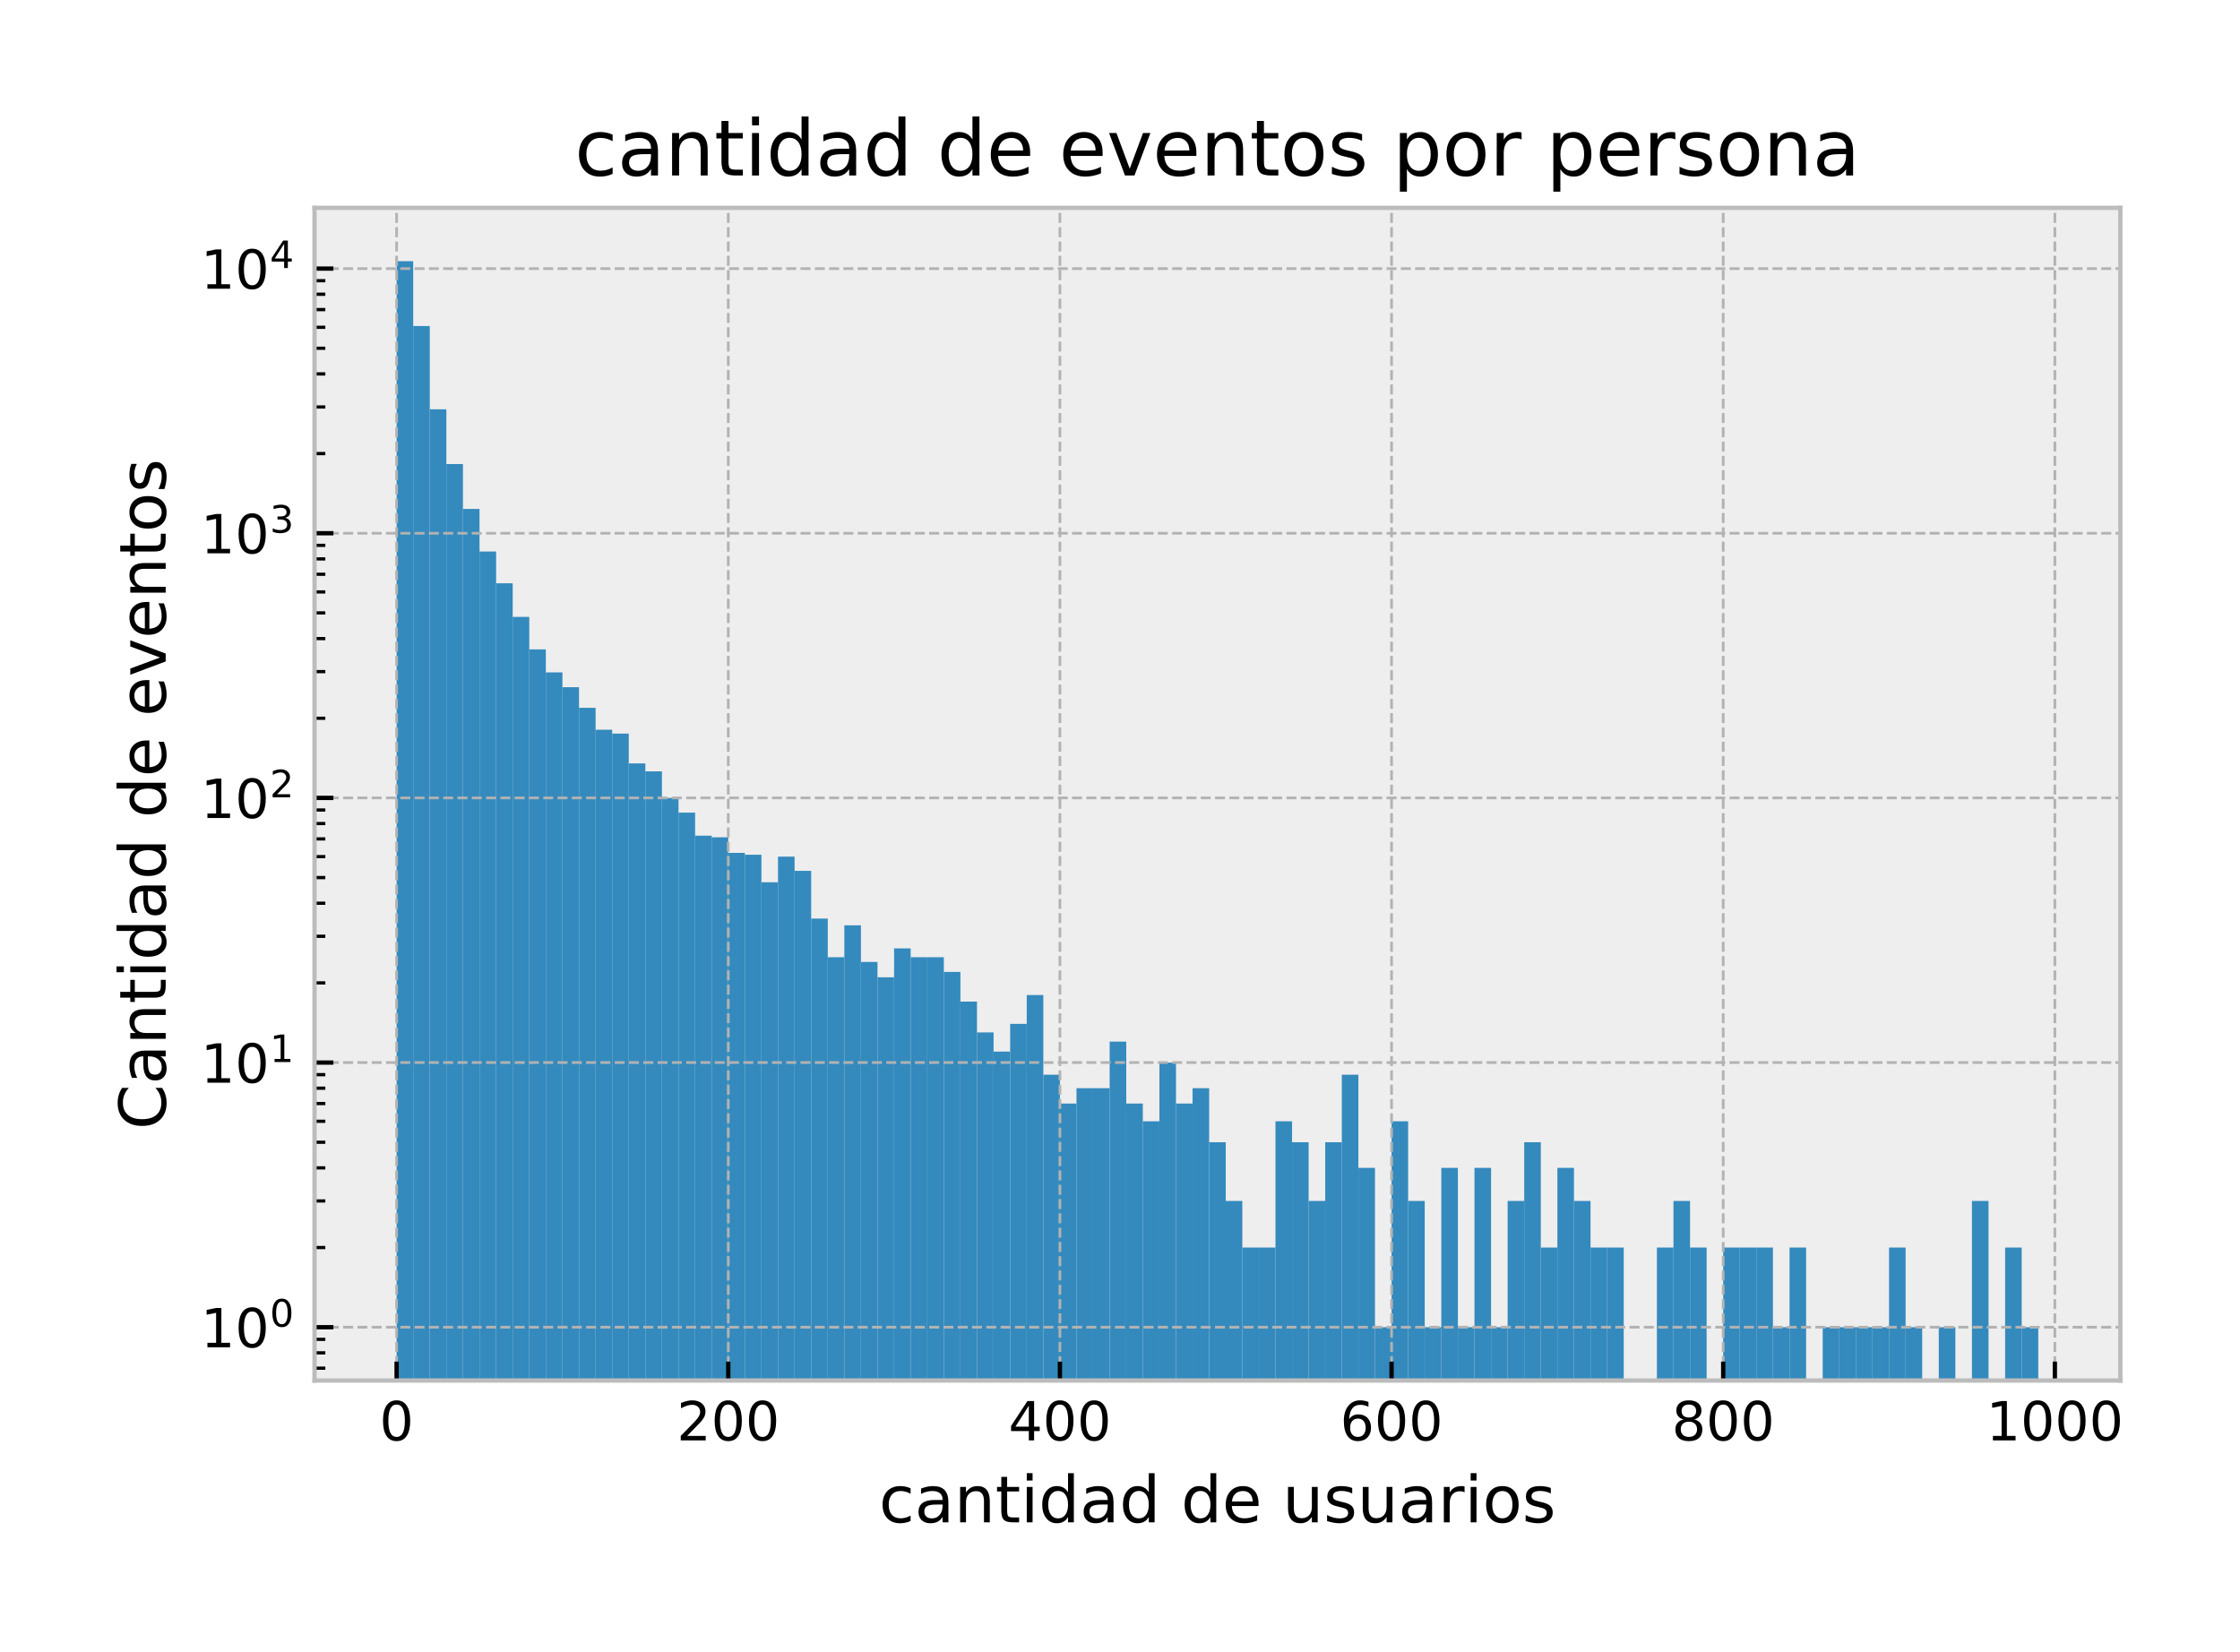 <?xml version="1.0" encoding="utf-8" standalone="no"?>
<!DOCTYPE svg PUBLIC "-//W3C//DTD SVG 1.1//EN"
  "http://www.w3.org/Graphics/SVG/1.1/DTD/svg11.dtd">
<!-- Created with matplotlib (http://matplotlib.org/) -->
<svg height="306.374pt" version="1.1" viewBox="0 0 415.295 306.374" width="415.295pt" xmlns="http://www.w3.org/2000/svg" xmlns:xlink="http://www.w3.org/1999/xlink">
 <defs>
  <style type="text/css">
*{stroke-linecap:butt;stroke-linejoin:round;}
  </style>
 </defs>
 <g id="figure_1">
  <g id="patch_1">
   <path d="M 0 306.374 
L 415.295 306.374 
L 415.295 0 
L 0 0 
z
" style="fill:#ffffff;"/>
  </g>
  <g id="axes_1">
   <g id="patch_2">
    <path d="M 58.314 255.982 
L 393.114 255.982 
L 393.114 38.542 
L 58.314 38.542 
z
" style="fill:#eeeeee;"/>
   </g>
   <g id="patch_3">
    <path clip-path="url(#padcca14676)" d="M 73.532 49319.746 
L 76.606 49319.746 
L 76.606 48.425 
L 73.532 48.425 
z
" style="fill:#348abd;"/>
   </g>
   <g id="patch_4">
    <path clip-path="url(#padcca14676)" d="M 76.606 49319.746 
L 79.681 49319.746 
L 79.681 60.454 
L 76.606 60.454 
z
" style="fill:#348abd;"/>
   </g>
   <g id="patch_5">
    <path clip-path="url(#padcca14676)" d="M 79.681 49319.746 
L 82.755 49319.746 
L 82.755 75.894 
L 79.681 75.894 
z
" style="fill:#348abd;"/>
   </g>
   <g id="patch_6">
    <path clip-path="url(#padcca14676)" d="M 82.755 49319.746 
L 85.829 49319.746 
L 85.829 86.044 
L 82.755 86.044 
z
" style="fill:#348abd;"/>
   </g>
   <g id="patch_7">
    <path clip-path="url(#padcca14676)" d="M 85.829 49319.746 
L 88.904 49319.746 
L 88.904 94.361 
L 85.829 94.361 
z
" style="fill:#348abd;"/>
   </g>
   <g id="patch_8">
    <path clip-path="url(#padcca14676)" d="M 88.904 49319.746 
L 91.978 49319.746 
L 91.978 102.266 
L 88.904 102.266 
z
" style="fill:#348abd;"/>
   </g>
   <g id="patch_9">
    <path clip-path="url(#padcca14676)" d="M 91.978 49319.746 
L 95.053 49319.746 
L 95.053 108.157 
L 91.978 108.157 
z
" style="fill:#348abd;"/>
   </g>
   <g id="patch_10">
    <path clip-path="url(#padcca14676)" d="M 95.053 49319.746 
L 98.127 49319.746 
L 98.127 114.387 
L 95.053 114.387 
z
" style="fill:#348abd;"/>
   </g>
   <g id="patch_11">
    <path clip-path="url(#padcca14676)" d="M 98.127 49319.746 
L 101.201 49319.746 
L 101.201 120.416 
L 98.127 120.416 
z
" style="fill:#348abd;"/>
   </g>
   <g id="patch_12">
    <path clip-path="url(#padcca14676)" d="M 101.201 49319.746 
L 104.276 49319.746 
L 104.276 124.679 
L 101.201 124.679 
z
" style="fill:#348abd;"/>
   </g>
   <g id="patch_13">
    <path clip-path="url(#padcca14676)" d="M 104.276 49319.746 
L 107.35 49319.746 
L 107.35 127.423 
L 104.276 127.423 
z
" style="fill:#348abd;"/>
   </g>
   <g id="patch_14">
    <path clip-path="url(#padcca14676)" d="M 107.35 49319.746 
L 110.424 49319.746 
L 110.424 131.244 
L 107.35 131.244 
z
" style="fill:#348abd;"/>
   </g>
   <g id="patch_15">
    <path clip-path="url(#padcca14676)" d="M 110.424 49319.746 
L 113.499 49319.746 
L 113.499 135.306 
L 110.424 135.306 
z
" style="fill:#348abd;"/>
   </g>
   <g id="patch_16">
    <path clip-path="url(#padcca14676)" d="M 113.499 49319.746 
L 116.573 49319.746 
L 116.573 136.024 
L 113.499 136.024 
z
" style="fill:#348abd;"/>
   </g>
   <g id="patch_17">
    <path clip-path="url(#padcca14676)" d="M 116.573 49319.746 
L 119.648 49319.746 
L 119.648 141.555 
L 116.573 141.555 
z
" style="fill:#348abd;"/>
   </g>
   <g id="patch_18">
    <path clip-path="url(#padcca14676)" d="M 119.648 49319.746 
L 122.722 49319.746 
L 122.722 143.025 
L 119.648 143.025 
z
" style="fill:#348abd;"/>
   </g>
   <g id="patch_19">
    <path clip-path="url(#padcca14676)" d="M 122.722 49319.746 
L 125.796 49319.746 
L 125.796 147.951 
L 122.722 147.951 
z
" style="fill:#348abd;"/>
   </g>
   <g id="patch_20">
    <path clip-path="url(#padcca14676)" d="M 125.796 49319.746 
L 128.871 49319.746 
L 128.871 150.675 
L 125.796 150.675 
z
" style="fill:#348abd;"/>
   </g>
   <g id="patch_21">
    <path clip-path="url(#padcca14676)" d="M 128.871 49319.746 
L 131.945 49319.746 
L 131.945 154.952 
L 128.871 154.952 
z
" style="fill:#348abd;"/>
   </g>
   <g id="patch_22">
    <path clip-path="url(#padcca14676)" d="M 131.945 49319.746 
L 135.02 49319.746 
L 135.02 155.25 
L 131.945 155.25 
z
" style="fill:#348abd;"/>
   </g>
   <g id="patch_23">
    <path clip-path="url(#padcca14676)" d="M 135.02 49319.746 
L 138.094 49319.746 
L 138.094 158.139 
L 135.02 158.139 
z
" style="fill:#348abd;"/>
   </g>
   <g id="patch_24">
    <path clip-path="url(#padcca14676)" d="M 138.094 49319.746 
L 141.168 49319.746 
L 141.168 158.485 
L 138.094 158.485 
z
" style="fill:#348abd;"/>
   </g>
   <g id="patch_25">
    <path clip-path="url(#padcca14676)" d="M 141.168 49319.746 
L 144.243 49319.746 
L 144.243 163.593 
L 141.168 163.593 
z
" style="fill:#348abd;"/>
   </g>
   <g id="patch_26">
    <path clip-path="url(#padcca14676)" d="M 144.243 49319.746 
L 147.317 49319.746 
L 147.317 158.838 
L 144.243 158.838 
z
" style="fill:#348abd;"/>
   </g>
   <g id="patch_27">
    <path clip-path="url(#padcca14676)" d="M 147.317 49319.746 
L 150.391 49319.746 
L 150.391 161.482 
L 147.317 161.482 
z
" style="fill:#348abd;"/>
   </g>
   <g id="patch_28">
    <path clip-path="url(#padcca14676)" d="M 150.391 49319.746 
L 153.466 49319.746 
L 153.466 170.325 
L 150.391 170.325 
z
" style="fill:#348abd;"/>
   </g>
   <g id="patch_29">
    <path clip-path="url(#padcca14676)" d="M 153.466 49319.746 
L 156.54 49319.746 
L 156.54 177.496 
L 153.466 177.496 
z
" style="fill:#348abd;"/>
   </g>
   <g id="patch_30">
    <path clip-path="url(#padcca14676)" d="M 156.54 49319.746 
L 159.615 49319.746 
L 159.615 171.579 
L 156.54 171.579 
z
" style="fill:#348abd;"/>
   </g>
   <g id="patch_31">
    <path clip-path="url(#padcca14676)" d="M 159.615 49319.746 
L 162.689 49319.746 
L 162.689 178.366 
L 159.615 178.366 
z
" style="fill:#348abd;"/>
   </g>
   <g id="patch_32">
    <path clip-path="url(#padcca14676)" d="M 162.689 49319.746 
L 165.763 49319.746 
L 165.763 181.212 
L 162.689 181.212 
z
" style="fill:#348abd;"/>
   </g>
   <g id="patch_33">
    <path clip-path="url(#padcca14676)" d="M 165.763 49319.746 
L 168.838 49319.746 
L 168.838 175.856 
L 165.763 175.856 
z
" style="fill:#348abd;"/>
   </g>
   <g id="patch_34">
    <path clip-path="url(#padcca14676)" d="M 168.838 49319.746 
L 171.912 49319.746 
L 171.912 177.496 
L 168.838 177.496 
z
" style="fill:#348abd;"/>
   </g>
   <g id="patch_35">
    <path clip-path="url(#padcca14676)" d="M 171.912 49319.746 
L 174.986 49319.746 
L 174.986 177.496 
L 171.912 177.496 
z
" style="fill:#348abd;"/>
   </g>
   <g id="patch_36">
    <path clip-path="url(#padcca14676)" d="M 174.986 49319.746 
L 178.061 49319.746 
L 178.061 180.221 
L 174.986 180.221 
z
" style="fill:#348abd;"/>
   </g>
   <g id="patch_37">
    <path clip-path="url(#padcca14676)" d="M 178.061 49319.746 
L 181.135 49319.746 
L 181.135 185.715 
L 178.061 185.715 
z
" style="fill:#348abd;"/>
   </g>
   <g id="patch_38">
    <path clip-path="url(#padcca14676)" d="M 181.135 49319.746 
L 184.21 49319.746 
L 184.21 191.433 
L 181.135 191.433 
z
" style="fill:#348abd;"/>
   </g>
   <g id="patch_39">
    <path clip-path="url(#padcca14676)" d="M 184.21 49319.746 
L 187.284 49319.746 
L 187.284 194.993 
L 184.21 194.993 
z
" style="fill:#348abd;"/>
   </g>
   <g id="patch_40">
    <path clip-path="url(#padcca14676)" d="M 187.284 49319.746 
L 190.358 49319.746 
L 190.358 189.853 
L 187.284 189.853 
z
" style="fill:#348abd;"/>
   </g>
   <g id="patch_41">
    <path clip-path="url(#padcca14676)" d="M 190.358 49319.746 
L 193.433 49319.746 
L 193.433 184.497 
L 190.358 184.497 
z
" style="fill:#348abd;"/>
   </g>
   <g id="patch_42">
    <path clip-path="url(#padcca14676)" d="M 193.433 49319.746 
L 196.507 49319.746 
L 196.507 199.27 
L 193.433 199.27 
z
" style="fill:#348abd;"/>
   </g>
   <g id="patch_43">
    <path clip-path="url(#padcca14676)" d="M 196.507 49319.746 
L 199.582 49319.746 
L 199.582 204.626 
L 196.507 204.626 
z
" style="fill:#348abd;"/>
   </g>
   <g id="patch_44">
    <path clip-path="url(#padcca14676)" d="M 199.582 49319.746 
L 202.656 49319.746 
L 202.656 201.78 
L 199.582 201.78 
z
" style="fill:#348abd;"/>
   </g>
   <g id="patch_45">
    <path clip-path="url(#padcca14676)" d="M 202.656 49319.746 
L 205.73 49319.746 
L 205.73 201.78 
L 202.656 201.78 
z
" style="fill:#348abd;"/>
   </g>
   <g id="patch_46">
    <path clip-path="url(#padcca14676)" d="M 205.73 49319.746 
L 208.805 49319.746 
L 208.805 193.139 
L 205.73 193.139 
z
" style="fill:#348abd;"/>
   </g>
   <g id="patch_47">
    <path clip-path="url(#padcca14676)" d="M 208.805 49319.746 
L 211.879 49319.746 
L 211.879 204.626 
L 208.805 204.626 
z
" style="fill:#348abd;"/>
   </g>
   <g id="patch_48">
    <path clip-path="url(#padcca14676)" d="M 211.879 49319.746 
L 214.953 49319.746 
L 214.953 207.911 
L 211.879 207.911 
z
" style="fill:#348abd;"/>
   </g>
   <g id="patch_49">
    <path clip-path="url(#padcca14676)" d="M 214.953 49319.746 
L 218.028 49319.746 
L 218.028 197.024 
L 214.953 197.024 
z
" style="fill:#348abd;"/>
   </g>
   <g id="patch_50">
    <path clip-path="url(#padcca14676)" d="M 218.028 49319.746 
L 221.102 49319.746 
L 221.102 204.626 
L 218.028 204.626 
z
" style="fill:#348abd;"/>
   </g>
   <g id="patch_51">
    <path clip-path="url(#padcca14676)" d="M 221.102 49319.746 
L 224.177 49319.746 
L 224.177 201.78 
L 221.102 201.78 
z
" style="fill:#348abd;"/>
   </g>
   <g id="patch_52">
    <path clip-path="url(#padcca14676)" d="M 224.177 49319.746 
L 227.251 49319.746 
L 227.251 211.797 
L 224.177 211.797 
z
" style="fill:#348abd;"/>
   </g>
   <g id="patch_53">
    <path clip-path="url(#padcca14676)" d="M 227.251 49319.746 
L 230.325 49319.746 
L 230.325 222.684 
L 227.251 222.684 
z
" style="fill:#348abd;"/>
   </g>
   <g id="patch_54">
    <path clip-path="url(#padcca14676)" d="M 230.325 49319.746 
L 233.4 49319.746 
L 233.4 231.325 
L 230.325 231.325 
z
" style="fill:#348abd;"/>
   </g>
   <g id="patch_55">
    <path clip-path="url(#padcca14676)" d="M 233.4 49319.746 
L 236.474 49319.746 
L 236.474 231.325 
L 233.4 231.325 
z
" style="fill:#348abd;"/>
   </g>
   <g id="patch_56">
    <path clip-path="url(#padcca14676)" d="M 236.474 49319.746 
L 239.548 49319.746 
L 239.548 207.911 
L 236.474 207.911 
z
" style="fill:#348abd;"/>
   </g>
   <g id="patch_57">
    <path clip-path="url(#padcca14676)" d="M 239.548 49319.746 
L 242.623 49319.746 
L 242.623 211.797 
L 239.548 211.797 
z
" style="fill:#348abd;"/>
   </g>
   <g id="patch_58">
    <path clip-path="url(#padcca14676)" d="M 242.623 49319.746 
L 245.697 49319.746 
L 245.697 222.684 
L 242.623 222.684 
z
" style="fill:#348abd;"/>
   </g>
   <g id="patch_59">
    <path clip-path="url(#padcca14676)" d="M 245.697 49319.746 
L 248.772 49319.746 
L 248.772 211.797 
L 245.697 211.797 
z
" style="fill:#348abd;"/>
   </g>
   <g id="patch_60">
    <path clip-path="url(#padcca14676)" d="M 248.772 49319.746 
L 251.846 49319.746 
L 251.846 199.27 
L 248.772 199.27 
z
" style="fill:#348abd;"/>
   </g>
   <g id="patch_61">
    <path clip-path="url(#padcca14676)" d="M 251.846 49319.746 
L 254.92 49319.746 
L 254.92 216.553 
L 251.846 216.553 
z
" style="fill:#348abd;"/>
   </g>
   <g id="patch_62">
    <path clip-path="url(#padcca14676)" d="M 254.92 49319.746 
L 257.995 49319.746 
L 257.995 246.098 
L 254.92 246.098 
z
" style="fill:#348abd;"/>
   </g>
   <g id="patch_63">
    <path clip-path="url(#padcca14676)" d="M 257.995 49319.746 
L 261.069 49319.746 
L 261.069 207.911 
L 257.995 207.911 
z
" style="fill:#348abd;"/>
   </g>
   <g id="patch_64">
    <path clip-path="url(#padcca14676)" d="M 261.069 49319.746 
L 264.144 49319.746 
L 264.144 222.684 
L 261.069 222.684 
z
" style="fill:#348abd;"/>
   </g>
   <g id="patch_65">
    <path clip-path="url(#padcca14676)" d="M 264.144 49319.746 
L 267.218 49319.746 
L 267.218 246.098 
L 264.144 246.098 
z
" style="fill:#348abd;"/>
   </g>
   <g id="patch_66">
    <path clip-path="url(#padcca14676)" d="M 267.218 49319.746 
L 270.292 49319.746 
L 270.292 216.553 
L 267.218 216.553 
z
" style="fill:#348abd;"/>
   </g>
   <g id="patch_67">
    <path clip-path="url(#padcca14676)" d="M 270.292 49319.746 
L 273.367 49319.746 
L 273.367 246.098 
L 270.292 246.098 
z
" style="fill:#348abd;"/>
   </g>
   <g id="patch_68">
    <path clip-path="url(#padcca14676)" d="M 273.367 49319.746 
L 276.441 49319.746 
L 276.441 216.553 
L 273.367 216.553 
z
" style="fill:#348abd;"/>
   </g>
   <g id="patch_69">
    <path clip-path="url(#padcca14676)" d="M 276.441 49319.746 
L 279.515 49319.746 
L 279.515 246.098 
L 276.441 246.098 
z
" style="fill:#348abd;"/>
   </g>
   <g id="patch_70">
    <path clip-path="url(#padcca14676)" d="M 279.515 49319.746 
L 282.59 49319.746 
L 282.59 222.684 
L 279.515 222.684 
z
" style="fill:#348abd;"/>
   </g>
   <g id="patch_71">
    <path clip-path="url(#padcca14676)" d="M 282.59 49319.746 
L 285.664 49319.746 
L 285.664 211.797 
L 282.59 211.797 
z
" style="fill:#348abd;"/>
   </g>
   <g id="patch_72">
    <path clip-path="url(#padcca14676)" d="M 285.664 49319.746 
L 288.739 49319.746 
L 288.739 231.325 
L 285.664 231.325 
z
" style="fill:#348abd;"/>
   </g>
   <g id="patch_73">
    <path clip-path="url(#padcca14676)" d="M 288.739 49319.746 
L 291.813 49319.746 
L 291.813 216.553 
L 288.739 216.553 
z
" style="fill:#348abd;"/>
   </g>
   <g id="patch_74">
    <path clip-path="url(#padcca14676)" d="M 291.813 49319.746 
L 294.887 49319.746 
L 294.887 222.684 
L 291.813 222.684 
z
" style="fill:#348abd;"/>
   </g>
   <g id="patch_75">
    <path clip-path="url(#padcca14676)" d="M 294.887 49319.746 
L 297.962 49319.746 
L 297.962 231.325 
L 294.887 231.325 
z
" style="fill:#348abd;"/>
   </g>
   <g id="patch_76">
    <path clip-path="url(#padcca14676)" d="M 297.962 49319.746 
L 301.036 49319.746 
L 301.036 231.325 
L 297.962 231.325 
z
" style="fill:#348abd;"/>
   </g>
   <g id="patch_77">
    <path clip-path="url(#padcca14676)" d="M 301.036 49319.746 
L 304.11 49319.746 
L 304.11 49319.746 
L 301.036 49319.746 
z
" style="fill:#348abd;"/>
   </g>
   <g id="patch_78">
    <path clip-path="url(#padcca14676)" d="M 304.11 49319.746 
L 307.185 49319.746 
L 307.185 49319.746 
L 304.11 49319.746 
z
" style="fill:#348abd;"/>
   </g>
   <g id="patch_79">
    <path clip-path="url(#padcca14676)" d="M 307.185 49319.746 
L 310.259 49319.746 
L 310.259 231.325 
L 307.185 231.325 
z
" style="fill:#348abd;"/>
   </g>
   <g id="patch_80">
    <path clip-path="url(#padcca14676)" d="M 310.259 49319.746 
L 313.334 49319.746 
L 313.334 222.684 
L 310.259 222.684 
z
" style="fill:#348abd;"/>
   </g>
   <g id="patch_81">
    <path clip-path="url(#padcca14676)" d="M 313.334 49319.746 
L 316.408 49319.746 
L 316.408 231.325 
L 313.334 231.325 
z
" style="fill:#348abd;"/>
   </g>
   <g id="patch_82">
    <path clip-path="url(#padcca14676)" d="M 316.408 49319.746 
L 319.482 49319.746 
L 319.482 49319.746 
L 316.408 49319.746 
z
" style="fill:#348abd;"/>
   </g>
   <g id="patch_83">
    <path clip-path="url(#padcca14676)" d="M 319.482 49319.746 
L 322.557 49319.746 
L 322.557 231.325 
L 319.482 231.325 
z
" style="fill:#348abd;"/>
   </g>
   <g id="patch_84">
    <path clip-path="url(#padcca14676)" d="M 322.557 49319.746 
L 325.631 49319.746 
L 325.631 231.325 
L 322.557 231.325 
z
" style="fill:#348abd;"/>
   </g>
   <g id="patch_85">
    <path clip-path="url(#padcca14676)" d="M 325.631 49319.746 
L 328.705 49319.746 
L 328.705 231.325 
L 325.631 231.325 
z
" style="fill:#348abd;"/>
   </g>
   <g id="patch_86">
    <path clip-path="url(#padcca14676)" d="M 328.705 49319.746 
L 331.78 49319.746 
L 331.78 246.098 
L 328.705 246.098 
z
" style="fill:#348abd;"/>
   </g>
   <g id="patch_87">
    <path clip-path="url(#padcca14676)" d="M 331.78 49319.746 
L 334.854 49319.746 
L 334.854 231.325 
L 331.78 231.325 
z
" style="fill:#348abd;"/>
   </g>
   <g id="patch_88">
    <path clip-path="url(#padcca14676)" d="M 334.854 49319.746 
L 337.929 49319.746 
L 337.929 49319.746 
L 334.854 49319.746 
z
" style="fill:#348abd;"/>
   </g>
   <g id="patch_89">
    <path clip-path="url(#padcca14676)" d="M 337.929 49319.746 
L 341.003 49319.746 
L 341.003 246.098 
L 337.929 246.098 
z
" style="fill:#348abd;"/>
   </g>
   <g id="patch_90">
    <path clip-path="url(#padcca14676)" d="M 341.003 49319.746 
L 344.077 49319.746 
L 344.077 246.098 
L 341.003 246.098 
z
" style="fill:#348abd;"/>
   </g>
   <g id="patch_91">
    <path clip-path="url(#padcca14676)" d="M 344.077 49319.746 
L 347.152 49319.746 
L 347.152 246.098 
L 344.077 246.098 
z
" style="fill:#348abd;"/>
   </g>
   <g id="patch_92">
    <path clip-path="url(#padcca14676)" d="M 347.152 49319.746 
L 350.226 49319.746 
L 350.226 246.098 
L 347.152 246.098 
z
" style="fill:#348abd;"/>
   </g>
   <g id="patch_93">
    <path clip-path="url(#padcca14676)" d="M 350.226 49319.746 
L 353.301 49319.746 
L 353.301 231.325 
L 350.226 231.325 
z
" style="fill:#348abd;"/>
   </g>
   <g id="patch_94">
    <path clip-path="url(#padcca14676)" d="M 353.301 49319.746 
L 356.375 49319.746 
L 356.375 246.098 
L 353.301 246.098 
z
" style="fill:#348abd;"/>
   </g>
   <g id="patch_95">
    <path clip-path="url(#padcca14676)" d="M 356.375 49319.746 
L 359.449 49319.746 
L 359.449 49319.746 
L 356.375 49319.746 
z
" style="fill:#348abd;"/>
   </g>
   <g id="patch_96">
    <path clip-path="url(#padcca14676)" d="M 359.449 49319.746 
L 362.524 49319.746 
L 362.524 246.098 
L 359.449 246.098 
z
" style="fill:#348abd;"/>
   </g>
   <g id="patch_97">
    <path clip-path="url(#padcca14676)" d="M 362.524 49319.746 
L 365.598 49319.746 
L 365.598 49319.746 
L 362.524 49319.746 
z
" style="fill:#348abd;"/>
   </g>
   <g id="patch_98">
    <path clip-path="url(#padcca14676)" d="M 365.598 49319.746 
L 368.672 49319.746 
L 368.672 222.684 
L 365.598 222.684 
z
" style="fill:#348abd;"/>
   </g>
   <g id="patch_99">
    <path clip-path="url(#padcca14676)" d="M 368.672 49319.746 
L 371.747 49319.746 
L 371.747 49319.746 
L 368.672 49319.746 
z
" style="fill:#348abd;"/>
   </g>
   <g id="patch_100">
    <path clip-path="url(#padcca14676)" d="M 371.747 49319.746 
L 374.821 49319.746 
L 374.821 231.325 
L 371.747 231.325 
z
" style="fill:#348abd;"/>
   </g>
   <g id="patch_101">
    <path clip-path="url(#padcca14676)" d="M 374.821 49319.746 
L 377.896 49319.746 
L 377.896 246.098 
L 374.821 246.098 
z
" style="fill:#348abd;"/>
   </g>
   <g id="matplotlib.axis_1">
    <g id="xtick_1">
     <g id="line2d_1">
      <path clip-path="url(#padcca14676)" d="M 73.532 255.982 
L 73.532 38.542 
" style="fill:none;stroke:#b2b2b2;stroke-dasharray:1.85,0.8;stroke-dashoffset:0;stroke-width:0.5;"/>
     </g>
     <g id="line2d_2">
      <defs>
       <path d="M 0 0 
L 0 -3.5 
" id="me29a873b72" style="stroke:#000000;stroke-width:0.8;"/>
      </defs>
      <g>
       <use style="stroke:#000000;stroke-width:0.8;" x="73.532" xlink:href="#me29a873b72" y="255.982"/>
      </g>
     </g>
     <g id="text_1">
      <!-- 0 -->
      <defs>
       <path d="M 31.781 66.406 
Q 24.172 66.406 20.328 58.906 
Q 16.5 51.422 16.5 36.375 
Q 16.5 21.391 20.328 13.891 
Q 24.172 6.391 31.781 6.391 
Q 39.453 6.391 43.281 13.891 
Q 47.125 21.391 47.125 36.375 
Q 47.125 51.422 43.281 58.906 
Q 39.453 66.406 31.781 66.406 
z
M 31.781 74.219 
Q 44.047 74.219 50.516 64.516 
Q 56.984 54.828 56.984 36.375 
Q 56.984 17.969 50.516 8.266 
Q 44.047 -1.422 31.781 -1.422 
Q 19.531 -1.422 13.062 8.266 
Q 6.594 17.969 6.594 36.375 
Q 6.594 54.828 13.062 64.516 
Q 19.531 74.219 31.781 74.219 
z
" id="DejaVuSans-30"/>
      </defs>
      <g transform="translate(70.351 267.08)scale(0.1 -0.1)">
       <use xlink:href="#DejaVuSans-30"/>
      </g>
     </g>
    </g>
    <g id="xtick_2">
     <g id="line2d_3">
      <path clip-path="url(#padcca14676)" d="M 135.02 255.982 
L 135.02 38.542 
" style="fill:none;stroke:#b2b2b2;stroke-dasharray:1.85,0.8;stroke-dashoffset:0;stroke-width:0.5;"/>
     </g>
     <g id="line2d_4">
      <g>
       <use style="stroke:#000000;stroke-width:0.8;" x="135.02" xlink:href="#me29a873b72" y="255.982"/>
      </g>
     </g>
     <g id="text_2">
      <!-- 200 -->
      <defs>
       <path d="M 19.188 8.297 
L 53.609 8.297 
L 53.609 0 
L 7.328 0 
L 7.328 8.297 
Q 12.938 14.109 22.625 23.891 
Q 32.328 33.688 34.812 36.531 
Q 39.547 41.844 41.422 45.531 
Q 43.312 49.219 43.312 52.781 
Q 43.312 58.594 39.234 62.25 
Q 35.156 65.922 28.609 65.922 
Q 23.969 65.922 18.812 64.312 
Q 13.672 62.703 7.812 59.422 
L 7.812 69.391 
Q 13.766 71.781 18.938 73 
Q 24.125 74.219 28.422 74.219 
Q 39.75 74.219 46.484 68.547 
Q 53.219 62.891 53.219 53.422 
Q 53.219 48.922 51.531 44.891 
Q 49.859 40.875 45.406 35.406 
Q 44.188 33.984 37.641 27.219 
Q 31.109 20.453 19.188 8.297 
z
" id="DejaVuSans-32"/>
      </defs>
      <g transform="translate(125.476 267.08)scale(0.1 -0.1)">
       <use xlink:href="#DejaVuSans-32"/>
       <use x="63.623" xlink:href="#DejaVuSans-30"/>
       <use x="127.246" xlink:href="#DejaVuSans-30"/>
      </g>
     </g>
    </g>
    <g id="xtick_3">
     <g id="line2d_5">
      <path clip-path="url(#padcca14676)" d="M 196.507 255.982 
L 196.507 38.542 
" style="fill:none;stroke:#b2b2b2;stroke-dasharray:1.85,0.8;stroke-dashoffset:0;stroke-width:0.5;"/>
     </g>
     <g id="line2d_6">
      <g>
       <use style="stroke:#000000;stroke-width:0.8;" x="196.507" xlink:href="#me29a873b72" y="255.982"/>
      </g>
     </g>
     <g id="text_3">
      <!-- 400 -->
      <defs>
       <path d="M 37.797 64.312 
L 12.891 25.391 
L 37.797 25.391 
z
M 35.203 72.906 
L 47.609 72.906 
L 47.609 25.391 
L 58.016 25.391 
L 58.016 17.188 
L 47.609 17.188 
L 47.609 0 
L 37.797 0 
L 37.797 17.188 
L 4.891 17.188 
L 4.891 26.703 
z
" id="DejaVuSans-34"/>
      </defs>
      <g transform="translate(186.963 267.08)scale(0.1 -0.1)">
       <use xlink:href="#DejaVuSans-34"/>
       <use x="63.623" xlink:href="#DejaVuSans-30"/>
       <use x="127.246" xlink:href="#DejaVuSans-30"/>
      </g>
     </g>
    </g>
    <g id="xtick_4">
     <g id="line2d_7">
      <path clip-path="url(#padcca14676)" d="M 257.995 255.982 
L 257.995 38.542 
" style="fill:none;stroke:#b2b2b2;stroke-dasharray:1.85,0.8;stroke-dashoffset:0;stroke-width:0.5;"/>
     </g>
     <g id="line2d_8">
      <g>
       <use style="stroke:#000000;stroke-width:0.8;" x="257.995" xlink:href="#me29a873b72" y="255.982"/>
      </g>
     </g>
     <g id="text_4">
      <!-- 600 -->
      <defs>
       <path d="M 33.016 40.375 
Q 26.375 40.375 22.484 35.828 
Q 18.609 31.297 18.609 23.391 
Q 18.609 15.531 22.484 10.953 
Q 26.375 6.391 33.016 6.391 
Q 39.656 6.391 43.531 10.953 
Q 47.406 15.531 47.406 23.391 
Q 47.406 31.297 43.531 35.828 
Q 39.656 40.375 33.016 40.375 
z
M 52.594 71.297 
L 52.594 62.312 
Q 48.875 64.062 45.094 64.984 
Q 41.312 65.922 37.594 65.922 
Q 27.828 65.922 22.672 59.328 
Q 17.531 52.734 16.797 39.406 
Q 19.672 43.656 24.016 45.922 
Q 28.375 48.188 33.594 48.188 
Q 44.578 48.188 50.953 41.516 
Q 57.328 34.859 57.328 23.391 
Q 57.328 12.156 50.688 5.359 
Q 44.047 -1.422 33.016 -1.422 
Q 20.359 -1.422 13.672 8.266 
Q 6.984 17.969 6.984 36.375 
Q 6.984 53.656 15.188 63.938 
Q 23.391 74.219 37.203 74.219 
Q 40.922 74.219 44.703 73.484 
Q 48.484 72.75 52.594 71.297 
z
" id="DejaVuSans-36"/>
      </defs>
      <g transform="translate(248.451 267.08)scale(0.1 -0.1)">
       <use xlink:href="#DejaVuSans-36"/>
       <use x="63.623" xlink:href="#DejaVuSans-30"/>
       <use x="127.246" xlink:href="#DejaVuSans-30"/>
      </g>
     </g>
    </g>
    <g id="xtick_5">
     <g id="line2d_9">
      <path clip-path="url(#padcca14676)" d="M 319.482 255.982 
L 319.482 38.542 
" style="fill:none;stroke:#b2b2b2;stroke-dasharray:1.85,0.8;stroke-dashoffset:0;stroke-width:0.5;"/>
     </g>
     <g id="line2d_10">
      <g>
       <use style="stroke:#000000;stroke-width:0.8;" x="319.482" xlink:href="#me29a873b72" y="255.982"/>
      </g>
     </g>
     <g id="text_5">
      <!-- 800 -->
      <defs>
       <path d="M 31.781 34.625 
Q 24.75 34.625 20.719 30.859 
Q 16.703 27.094 16.703 20.516 
Q 16.703 13.922 20.719 10.156 
Q 24.75 6.391 31.781 6.391 
Q 38.812 6.391 42.859 10.172 
Q 46.922 13.969 46.922 20.516 
Q 46.922 27.094 42.891 30.859 
Q 38.875 34.625 31.781 34.625 
z
M 21.922 38.812 
Q 15.578 40.375 12.031 44.719 
Q 8.5 49.078 8.5 55.328 
Q 8.5 64.062 14.719 69.141 
Q 20.953 74.219 31.781 74.219 
Q 42.672 74.219 48.875 69.141 
Q 55.078 64.062 55.078 55.328 
Q 55.078 49.078 51.531 44.719 
Q 48 40.375 41.703 38.812 
Q 48.828 37.156 52.797 32.312 
Q 56.781 27.484 56.781 20.516 
Q 56.781 9.906 50.312 4.234 
Q 43.844 -1.422 31.781 -1.422 
Q 19.734 -1.422 13.25 4.234 
Q 6.781 9.906 6.781 20.516 
Q 6.781 27.484 10.781 32.312 
Q 14.797 37.156 21.922 38.812 
z
M 18.312 54.391 
Q 18.312 48.734 21.844 45.562 
Q 25.391 42.391 31.781 42.391 
Q 38.141 42.391 41.719 45.562 
Q 45.312 48.734 45.312 54.391 
Q 45.312 60.062 41.719 63.234 
Q 38.141 66.406 31.781 66.406 
Q 25.391 66.406 21.844 63.234 
Q 18.312 60.062 18.312 54.391 
z
" id="DejaVuSans-38"/>
      </defs>
      <g transform="translate(309.939 267.08)scale(0.1 -0.1)">
       <use xlink:href="#DejaVuSans-38"/>
       <use x="63.623" xlink:href="#DejaVuSans-30"/>
       <use x="127.246" xlink:href="#DejaVuSans-30"/>
      </g>
     </g>
    </g>
    <g id="xtick_6">
     <g id="line2d_11">
      <path clip-path="url(#padcca14676)" d="M 380.97 255.982 
L 380.97 38.542 
" style="fill:none;stroke:#b2b2b2;stroke-dasharray:1.85,0.8;stroke-dashoffset:0;stroke-width:0.5;"/>
     </g>
     <g id="line2d_12">
      <g>
       <use style="stroke:#000000;stroke-width:0.8;" x="380.97" xlink:href="#me29a873b72" y="255.982"/>
      </g>
     </g>
     <g id="text_6">
      <!-- 1000 -->
      <defs>
       <path d="M 12.406 8.297 
L 28.516 8.297 
L 28.516 63.922 
L 10.984 60.406 
L 10.984 69.391 
L 28.422 72.906 
L 38.281 72.906 
L 38.281 8.297 
L 54.391 8.297 
L 54.391 0 
L 12.406 0 
z
" id="DejaVuSans-31"/>
      </defs>
      <g transform="translate(368.245 267.08)scale(0.1 -0.1)">
       <use xlink:href="#DejaVuSans-31"/>
       <use x="63.623" xlink:href="#DejaVuSans-30"/>
       <use x="127.246" xlink:href="#DejaVuSans-30"/>
       <use x="190.869" xlink:href="#DejaVuSans-30"/>
      </g>
     </g>
    </g>
    <g id="text_7">
     <!-- cantidad de usuarios -->
     <defs>
      <path d="M 48.781 52.594 
L 48.781 44.188 
Q 44.969 46.297 41.141 47.344 
Q 37.312 48.391 33.406 48.391 
Q 24.656 48.391 19.812 42.844 
Q 14.984 37.312 14.984 27.297 
Q 14.984 17.281 19.812 11.734 
Q 24.656 6.203 33.406 6.203 
Q 37.312 6.203 41.141 7.25 
Q 44.969 8.297 48.781 10.406 
L 48.781 2.094 
Q 45.016 0.344 40.984 -0.531 
Q 36.969 -1.422 32.422 -1.422 
Q 20.062 -1.422 12.781 6.344 
Q 5.516 14.109 5.516 27.297 
Q 5.516 40.672 12.859 48.328 
Q 20.219 56 33.016 56 
Q 37.156 56 41.109 55.141 
Q 45.062 54.297 48.781 52.594 
z
" id="DejaVuSans-63"/>
      <path d="M 34.281 27.484 
Q 23.391 27.484 19.188 25 
Q 14.984 22.516 14.984 16.5 
Q 14.984 11.719 18.141 8.906 
Q 21.297 6.109 26.703 6.109 
Q 34.188 6.109 38.703 11.406 
Q 43.219 16.703 43.219 25.484 
L 43.219 27.484 
z
M 52.203 31.203 
L 52.203 0 
L 43.219 0 
L 43.219 8.297 
Q 40.141 3.328 35.547 0.953 
Q 30.953 -1.422 24.312 -1.422 
Q 15.922 -1.422 10.953 3.297 
Q 6 8.016 6 15.922 
Q 6 25.141 12.172 29.828 
Q 18.359 34.516 30.609 34.516 
L 43.219 34.516 
L 43.219 35.406 
Q 43.219 41.609 39.141 45 
Q 35.062 48.391 27.688 48.391 
Q 23 48.391 18.547 47.266 
Q 14.109 46.141 10.016 43.891 
L 10.016 52.203 
Q 14.938 54.109 19.578 55.047 
Q 24.219 56 28.609 56 
Q 40.484 56 46.344 49.844 
Q 52.203 43.703 52.203 31.203 
z
" id="DejaVuSans-61"/>
      <path d="M 54.891 33.016 
L 54.891 0 
L 45.906 0 
L 45.906 32.719 
Q 45.906 40.484 42.875 44.328 
Q 39.844 48.188 33.797 48.188 
Q 26.516 48.188 22.312 43.547 
Q 18.109 38.922 18.109 30.906 
L 18.109 0 
L 9.078 0 
L 9.078 54.688 
L 18.109 54.688 
L 18.109 46.188 
Q 21.344 51.125 25.703 53.562 
Q 30.078 56 35.797 56 
Q 45.219 56 50.047 50.172 
Q 54.891 44.344 54.891 33.016 
z
" id="DejaVuSans-6e"/>
      <path d="M 18.312 70.219 
L 18.312 54.688 
L 36.812 54.688 
L 36.812 47.703 
L 18.312 47.703 
L 18.312 18.016 
Q 18.312 11.328 20.141 9.422 
Q 21.969 7.516 27.594 7.516 
L 36.812 7.516 
L 36.812 0 
L 27.594 0 
Q 17.188 0 13.234 3.875 
Q 9.281 7.766 9.281 18.016 
L 9.281 47.703 
L 2.688 47.703 
L 2.688 54.688 
L 9.281 54.688 
L 9.281 70.219 
z
" id="DejaVuSans-74"/>
      <path d="M 9.422 54.688 
L 18.406 54.688 
L 18.406 0 
L 9.422 0 
z
M 9.422 75.984 
L 18.406 75.984 
L 18.406 64.594 
L 9.422 64.594 
z
" id="DejaVuSans-69"/>
      <path d="M 45.406 46.391 
L 45.406 75.984 
L 54.391 75.984 
L 54.391 0 
L 45.406 0 
L 45.406 8.203 
Q 42.578 3.328 38.25 0.953 
Q 33.938 -1.422 27.875 -1.422 
Q 17.969 -1.422 11.734 6.484 
Q 5.516 14.406 5.516 27.297 
Q 5.516 40.188 11.734 48.094 
Q 17.969 56 27.875 56 
Q 33.938 56 38.25 53.625 
Q 42.578 51.266 45.406 46.391 
z
M 14.797 27.297 
Q 14.797 17.391 18.875 11.75 
Q 22.953 6.109 30.078 6.109 
Q 37.203 6.109 41.297 11.75 
Q 45.406 17.391 45.406 27.297 
Q 45.406 37.203 41.297 42.844 
Q 37.203 48.484 30.078 48.484 
Q 22.953 48.484 18.875 42.844 
Q 14.797 37.203 14.797 27.297 
z
" id="DejaVuSans-64"/>
      <path id="DejaVuSans-20"/>
      <path d="M 56.203 29.594 
L 56.203 25.203 
L 14.891 25.203 
Q 15.484 15.922 20.484 11.062 
Q 25.484 6.203 34.422 6.203 
Q 39.594 6.203 44.453 7.469 
Q 49.312 8.734 54.109 11.281 
L 54.109 2.781 
Q 49.266 0.734 44.188 -0.344 
Q 39.109 -1.422 33.891 -1.422 
Q 20.797 -1.422 13.156 6.188 
Q 5.516 13.812 5.516 26.812 
Q 5.516 40.234 12.766 48.109 
Q 20.016 56 32.328 56 
Q 43.359 56 49.781 48.891 
Q 56.203 41.797 56.203 29.594 
z
M 47.219 32.234 
Q 47.125 39.594 43.094 43.984 
Q 39.062 48.391 32.422 48.391 
Q 24.906 48.391 20.391 44.141 
Q 15.875 39.891 15.188 32.172 
z
" id="DejaVuSans-65"/>
      <path d="M 8.5 21.578 
L 8.5 54.688 
L 17.484 54.688 
L 17.484 21.922 
Q 17.484 14.156 20.5 10.266 
Q 23.531 6.391 29.594 6.391 
Q 36.859 6.391 41.078 11.031 
Q 45.312 15.672 45.312 23.688 
L 45.312 54.688 
L 54.297 54.688 
L 54.297 0 
L 45.312 0 
L 45.312 8.406 
Q 42.047 3.422 37.719 1 
Q 33.406 -1.422 27.688 -1.422 
Q 18.266 -1.422 13.375 4.438 
Q 8.5 10.297 8.5 21.578 
z
M 31.109 56 
z
" id="DejaVuSans-75"/>
      <path d="M 44.281 53.078 
L 44.281 44.578 
Q 40.484 46.531 36.375 47.5 
Q 32.281 48.484 27.875 48.484 
Q 21.188 48.484 17.844 46.438 
Q 14.5 44.391 14.5 40.281 
Q 14.5 37.156 16.891 35.375 
Q 19.281 33.594 26.516 31.984 
L 29.594 31.297 
Q 39.156 29.25 43.188 25.516 
Q 47.219 21.781 47.219 15.094 
Q 47.219 7.469 41.188 3.016 
Q 35.156 -1.422 24.609 -1.422 
Q 20.219 -1.422 15.453 -0.562 
Q 10.688 0.297 5.422 2 
L 5.422 11.281 
Q 10.406 8.688 15.234 7.391 
Q 20.062 6.109 24.812 6.109 
Q 31.156 6.109 34.562 8.281 
Q 37.984 10.453 37.984 14.406 
Q 37.984 18.062 35.516 20.016 
Q 33.062 21.969 24.703 23.781 
L 21.578 24.516 
Q 13.234 26.266 9.516 29.906 
Q 5.812 33.547 5.812 39.891 
Q 5.812 47.609 11.281 51.797 
Q 16.75 56 26.812 56 
Q 31.781 56 36.172 55.266 
Q 40.578 54.547 44.281 53.078 
z
" id="DejaVuSans-73"/>
      <path d="M 41.109 46.297 
Q 39.594 47.172 37.812 47.578 
Q 36.031 48 33.891 48 
Q 26.266 48 22.188 43.047 
Q 18.109 38.094 18.109 28.812 
L 18.109 0 
L 9.078 0 
L 9.078 54.688 
L 18.109 54.688 
L 18.109 46.188 
Q 20.953 51.172 25.484 53.578 
Q 30.031 56 36.531 56 
Q 37.453 56 38.578 55.875 
Q 39.703 55.766 41.062 55.516 
z
" id="DejaVuSans-72"/>
      <path d="M 30.609 48.391 
Q 23.391 48.391 19.188 42.75 
Q 14.984 37.109 14.984 27.297 
Q 14.984 17.484 19.156 11.844 
Q 23.344 6.203 30.609 6.203 
Q 37.797 6.203 41.984 11.859 
Q 46.188 17.531 46.188 27.297 
Q 46.188 37.016 41.984 42.703 
Q 37.797 48.391 30.609 48.391 
z
M 30.609 56 
Q 42.328 56 49.016 48.375 
Q 55.719 40.766 55.719 27.297 
Q 55.719 13.875 49.016 6.219 
Q 42.328 -1.422 30.609 -1.422 
Q 18.844 -1.422 12.172 6.219 
Q 5.516 13.875 5.516 27.297 
Q 5.516 40.766 12.172 48.375 
Q 18.844 56 30.609 56 
z
" id="DejaVuSans-6f"/>
     </defs>
     <g transform="translate(162.969 282.278)scale(0.12 -0.12)">
      <use xlink:href="#DejaVuSans-63"/>
      <use x="54.98" xlink:href="#DejaVuSans-61"/>
      <use x="116.26" xlink:href="#DejaVuSans-6e"/>
      <use x="179.639" xlink:href="#DejaVuSans-74"/>
      <use x="218.848" xlink:href="#DejaVuSans-69"/>
      <use x="246.631" xlink:href="#DejaVuSans-64"/>
      <use x="310.107" xlink:href="#DejaVuSans-61"/>
      <use x="371.387" xlink:href="#DejaVuSans-64"/>
      <use x="434.863" xlink:href="#DejaVuSans-20"/>
      <use x="466.65" xlink:href="#DejaVuSans-64"/>
      <use x="530.127" xlink:href="#DejaVuSans-65"/>
      <use x="591.65" xlink:href="#DejaVuSans-20"/>
      <use x="623.438" xlink:href="#DejaVuSans-75"/>
      <use x="686.816" xlink:href="#DejaVuSans-73"/>
      <use x="738.916" xlink:href="#DejaVuSans-75"/>
      <use x="802.295" xlink:href="#DejaVuSans-61"/>
      <use x="863.574" xlink:href="#DejaVuSans-72"/>
      <use x="904.688" xlink:href="#DejaVuSans-69"/>
      <use x="932.471" xlink:href="#DejaVuSans-6f"/>
      <use x="993.652" xlink:href="#DejaVuSans-73"/>
     </g>
    </g>
   </g>
   <g id="matplotlib.axis_2">
    <g id="ytick_1">
     <g id="line2d_13">
      <path clip-path="url(#padcca14676)" d="M 58.314 246.098 
L 393.114 246.098 
" style="fill:none;stroke:#b2b2b2;stroke-dasharray:1.85,0.8;stroke-dashoffset:0;stroke-width:0.5;"/>
     </g>
     <g id="line2d_14">
      <defs>
       <path d="M 0 0 
L 3.5 0 
" id="m3ddd050a46" style="stroke:#000000;stroke-width:0.8;"/>
      </defs>
      <g>
       <use style="stroke:#000000;stroke-width:0.8;" x="58.314" xlink:href="#m3ddd050a46" y="246.098"/>
      </g>
     </g>
     <g id="text_8">
      <!-- $\mathdefault{10^{0}}$ -->
      <g transform="translate(37.214 249.897)scale(0.1 -0.1)">
       <use transform="translate(0 0.766)" xlink:href="#DejaVuSans-31"/>
       <use transform="translate(63.623 0.766)" xlink:href="#DejaVuSans-30"/>
       <use transform="translate(128.203 39.047)scale(0.7)" xlink:href="#DejaVuSans-30"/>
      </g>
     </g>
    </g>
    <g id="ytick_2">
     <g id="line2d_15">
      <path clip-path="url(#padcca14676)" d="M 58.314 197.024 
L 393.114 197.024 
" style="fill:none;stroke:#b2b2b2;stroke-dasharray:1.85,0.8;stroke-dashoffset:0;stroke-width:0.5;"/>
     </g>
     <g id="line2d_16">
      <g>
       <use style="stroke:#000000;stroke-width:0.8;" x="58.314" xlink:href="#m3ddd050a46" y="197.024"/>
      </g>
     </g>
     <g id="text_9">
      <!-- $\mathdefault{10^{1}}$ -->
      <g transform="translate(37.214 200.824)scale(0.1 -0.1)">
       <use transform="translate(0 0.684)" xlink:href="#DejaVuSans-31"/>
       <use transform="translate(63.623 0.684)" xlink:href="#DejaVuSans-30"/>
       <use transform="translate(128.203 38.966)scale(0.7)" xlink:href="#DejaVuSans-31"/>
      </g>
     </g>
    </g>
    <g id="ytick_3">
     <g id="line2d_17">
      <path clip-path="url(#padcca14676)" d="M 58.314 147.951 
L 393.114 147.951 
" style="fill:none;stroke:#b2b2b2;stroke-dasharray:1.85,0.8;stroke-dashoffset:0;stroke-width:0.5;"/>
     </g>
     <g id="line2d_18">
      <g>
       <use style="stroke:#000000;stroke-width:0.8;" x="58.314" xlink:href="#m3ddd050a46" y="147.951"/>
      </g>
     </g>
     <g id="text_10">
      <!-- $\mathdefault{10^{2}}$ -->
      <g transform="translate(37.214 151.75)scale(0.1 -0.1)">
       <use transform="translate(0 0.766)" xlink:href="#DejaVuSans-31"/>
       <use transform="translate(63.623 0.766)" xlink:href="#DejaVuSans-30"/>
       <use transform="translate(128.203 39.047)scale(0.7)" xlink:href="#DejaVuSans-32"/>
      </g>
     </g>
    </g>
    <g id="ytick_4">
     <g id="line2d_19">
      <path clip-path="url(#padcca14676)" d="M 58.314 98.877 
L 393.114 98.877 
" style="fill:none;stroke:#b2b2b2;stroke-dasharray:1.85,0.8;stroke-dashoffset:0;stroke-width:0.5;"/>
     </g>
     <g id="line2d_20">
      <g>
       <use style="stroke:#000000;stroke-width:0.8;" x="58.314" xlink:href="#m3ddd050a46" y="98.877"/>
      </g>
     </g>
     <g id="text_11">
      <!-- $\mathdefault{10^{3}}$ -->
      <defs>
       <path d="M 40.578 39.312 
Q 47.656 37.797 51.625 33 
Q 55.609 28.219 55.609 21.188 
Q 55.609 10.406 48.188 4.484 
Q 40.766 -1.422 27.094 -1.422 
Q 22.516 -1.422 17.656 -0.516 
Q 12.797 0.391 7.625 2.203 
L 7.625 11.719 
Q 11.719 9.328 16.594 8.109 
Q 21.484 6.891 26.812 6.891 
Q 36.078 6.891 40.938 10.547 
Q 45.797 14.203 45.797 21.188 
Q 45.797 27.641 41.281 31.266 
Q 36.766 34.906 28.719 34.906 
L 20.219 34.906 
L 20.219 43.016 
L 29.109 43.016 
Q 36.375 43.016 40.234 45.922 
Q 44.094 48.828 44.094 54.297 
Q 44.094 59.906 40.109 62.906 
Q 36.141 65.922 28.719 65.922 
Q 24.656 65.922 20.016 65.031 
Q 15.375 64.156 9.812 62.312 
L 9.812 71.094 
Q 15.438 72.656 20.344 73.438 
Q 25.25 74.219 29.594 74.219 
Q 40.828 74.219 47.359 69.109 
Q 53.906 64.016 53.906 55.328 
Q 53.906 49.266 50.438 45.094 
Q 46.969 40.922 40.578 39.312 
z
" id="DejaVuSans-33"/>
      </defs>
      <g transform="translate(37.214 102.676)scale(0.1 -0.1)">
       <use transform="translate(0 0.766)" xlink:href="#DejaVuSans-31"/>
       <use transform="translate(63.623 0.766)" xlink:href="#DejaVuSans-30"/>
       <use transform="translate(128.203 39.047)scale(0.7)" xlink:href="#DejaVuSans-33"/>
      </g>
     </g>
    </g>
    <g id="ytick_5">
     <g id="line2d_21">
      <path clip-path="url(#padcca14676)" d="M 58.314 49.804 
L 393.114 49.804 
" style="fill:none;stroke:#b2b2b2;stroke-dasharray:1.85,0.8;stroke-dashoffset:0;stroke-width:0.5;"/>
     </g>
     <g id="line2d_22">
      <g>
       <use style="stroke:#000000;stroke-width:0.8;" x="58.314" xlink:href="#m3ddd050a46" y="49.804"/>
      </g>
     </g>
     <g id="text_12">
      <!-- $\mathdefault{10^{4}}$ -->
      <g transform="translate(37.214 53.603)scale(0.1 -0.1)">
       <use transform="translate(0 0.684)" xlink:href="#DejaVuSans-31"/>
       <use transform="translate(63.623 0.684)" xlink:href="#DejaVuSans-30"/>
       <use transform="translate(128.203 38.966)scale(0.7)" xlink:href="#DejaVuSans-34"/>
      </g>
     </g>
    </g>
    <g id="ytick_6">
     <g id="line2d_23">
      <defs>
       <path d="M 0 0 
L 2 0 
" id="mfc9a2bc444" style="stroke:#000000;stroke-width:0.6;"/>
      </defs>
      <g>
       <use style="stroke:#000000;stroke-width:0.6;" x="58.314" xlink:href="#mfc9a2bc444" y="253.7"/>
      </g>
     </g>
    </g>
    <g id="ytick_7">
     <g id="line2d_24">
      <g>
       <use style="stroke:#000000;stroke-width:0.6;" x="58.314" xlink:href="#mfc9a2bc444" y="250.854"/>
      </g>
     </g>
    </g>
    <g id="ytick_8">
     <g id="line2d_25">
      <g>
       <use style="stroke:#000000;stroke-width:0.6;" x="58.314" xlink:href="#mfc9a2bc444" y="248.344"/>
      </g>
     </g>
    </g>
    <g id="ytick_9">
     <g id="line2d_26">
      <g>
       <use style="stroke:#000000;stroke-width:0.6;" x="58.314" xlink:href="#mfc9a2bc444" y="231.325"/>
      </g>
     </g>
    </g>
    <g id="ytick_10">
     <g id="line2d_27">
      <g>
       <use style="stroke:#000000;stroke-width:0.6;" x="58.314" xlink:href="#mfc9a2bc444" y="222.684"/>
      </g>
     </g>
    </g>
    <g id="ytick_11">
     <g id="line2d_28">
      <g>
       <use style="stroke:#000000;stroke-width:0.6;" x="58.314" xlink:href="#mfc9a2bc444" y="216.553"/>
      </g>
     </g>
    </g>
    <g id="ytick_12">
     <g id="line2d_29">
      <g>
       <use style="stroke:#000000;stroke-width:0.6;" x="58.314" xlink:href="#mfc9a2bc444" y="211.797"/>
      </g>
     </g>
    </g>
    <g id="ytick_13">
     <g id="line2d_30">
      <g>
       <use style="stroke:#000000;stroke-width:0.6;" x="58.314" xlink:href="#mfc9a2bc444" y="207.911"/>
      </g>
     </g>
    </g>
    <g id="ytick_14">
     <g id="line2d_31">
      <g>
       <use style="stroke:#000000;stroke-width:0.6;" x="58.314" xlink:href="#mfc9a2bc444" y="204.626"/>
      </g>
     </g>
    </g>
    <g id="ytick_15">
     <g id="line2d_32">
      <g>
       <use style="stroke:#000000;stroke-width:0.6;" x="58.314" xlink:href="#mfc9a2bc444" y="201.78"/>
      </g>
     </g>
    </g>
    <g id="ytick_16">
     <g id="line2d_33">
      <g>
       <use style="stroke:#000000;stroke-width:0.6;" x="58.314" xlink:href="#mfc9a2bc444" y="199.27"/>
      </g>
     </g>
    </g>
    <g id="ytick_17">
     <g id="line2d_34">
      <g>
       <use style="stroke:#000000;stroke-width:0.6;" x="58.314" xlink:href="#mfc9a2bc444" y="182.252"/>
      </g>
     </g>
    </g>
    <g id="ytick_18">
     <g id="line2d_35">
      <g>
       <use style="stroke:#000000;stroke-width:0.6;" x="58.314" xlink:href="#mfc9a2bc444" y="173.61"/>
      </g>
     </g>
    </g>
    <g id="ytick_19">
     <g id="line2d_36">
      <g>
       <use style="stroke:#000000;stroke-width:0.6;" x="58.314" xlink:href="#mfc9a2bc444" y="167.479"/>
      </g>
     </g>
    </g>
    <g id="ytick_20">
     <g id="line2d_37">
      <g>
       <use style="stroke:#000000;stroke-width:0.6;" x="58.314" xlink:href="#mfc9a2bc444" y="162.723"/>
      </g>
     </g>
    </g>
    <g id="ytick_21">
     <g id="line2d_38">
      <g>
       <use style="stroke:#000000;stroke-width:0.6;" x="58.314" xlink:href="#mfc9a2bc444" y="158.838"/>
      </g>
     </g>
    </g>
    <g id="ytick_22">
     <g id="line2d_39">
      <g>
       <use style="stroke:#000000;stroke-width:0.6;" x="58.314" xlink:href="#mfc9a2bc444" y="155.552"/>
      </g>
     </g>
    </g>
    <g id="ytick_23">
     <g id="line2d_40">
      <g>
       <use style="stroke:#000000;stroke-width:0.6;" x="58.314" xlink:href="#mfc9a2bc444" y="152.707"/>
      </g>
     </g>
    </g>
    <g id="ytick_24">
     <g id="line2d_41">
      <g>
       <use style="stroke:#000000;stroke-width:0.6;" x="58.314" xlink:href="#mfc9a2bc444" y="150.196"/>
      </g>
     </g>
    </g>
    <g id="ytick_25">
     <g id="line2d_42">
      <g>
       <use style="stroke:#000000;stroke-width:0.6;" x="58.314" xlink:href="#mfc9a2bc444" y="133.178"/>
      </g>
     </g>
    </g>
    <g id="ytick_26">
     <g id="line2d_43">
      <g>
       <use style="stroke:#000000;stroke-width:0.6;" x="58.314" xlink:href="#mfc9a2bc444" y="124.537"/>
      </g>
     </g>
    </g>
    <g id="ytick_27">
     <g id="line2d_44">
      <g>
       <use style="stroke:#000000;stroke-width:0.6;" x="58.314" xlink:href="#mfc9a2bc444" y="118.406"/>
      </g>
     </g>
    </g>
    <g id="ytick_28">
     <g id="line2d_45">
      <g>
       <use style="stroke:#000000;stroke-width:0.6;" x="58.314" xlink:href="#mfc9a2bc444" y="113.65"/>
      </g>
     </g>
    </g>
    <g id="ytick_29">
     <g id="line2d_46">
      <g>
       <use style="stroke:#000000;stroke-width:0.6;" x="58.314" xlink:href="#mfc9a2bc444" y="109.764"/>
      </g>
     </g>
    </g>
    <g id="ytick_30">
     <g id="line2d_47">
      <g>
       <use style="stroke:#000000;stroke-width:0.6;" x="58.314" xlink:href="#mfc9a2bc444" y="106.479"/>
      </g>
     </g>
    </g>
    <g id="ytick_31">
     <g id="line2d_48">
      <g>
       <use style="stroke:#000000;stroke-width:0.6;" x="58.314" xlink:href="#mfc9a2bc444" y="103.633"/>
      </g>
     </g>
    </g>
    <g id="ytick_32">
     <g id="line2d_49">
      <g>
       <use style="stroke:#000000;stroke-width:0.6;" x="58.314" xlink:href="#mfc9a2bc444" y="101.123"/>
      </g>
     </g>
    </g>
    <g id="ytick_33">
     <g id="line2d_50">
      <g>
       <use style="stroke:#000000;stroke-width:0.6;" x="58.314" xlink:href="#mfc9a2bc444" y="84.105"/>
      </g>
     </g>
    </g>
    <g id="ytick_34">
     <g id="line2d_51">
      <g>
       <use style="stroke:#000000;stroke-width:0.6;" x="58.314" xlink:href="#mfc9a2bc444" y="75.463"/>
      </g>
     </g>
    </g>
    <g id="ytick_35">
     <g id="line2d_52">
      <g>
       <use style="stroke:#000000;stroke-width:0.6;" x="58.314" xlink:href="#mfc9a2bc444" y="69.332"/>
      </g>
     </g>
    </g>
    <g id="ytick_36">
     <g id="line2d_53">
      <g>
       <use style="stroke:#000000;stroke-width:0.6;" x="58.314" xlink:href="#mfc9a2bc444" y="64.576"/>
      </g>
     </g>
    </g>
    <g id="ytick_37">
     <g id="line2d_54">
      <g>
       <use style="stroke:#000000;stroke-width:0.6;" x="58.314" xlink:href="#mfc9a2bc444" y="60.69"/>
      </g>
     </g>
    </g>
    <g id="ytick_38">
     <g id="line2d_55">
      <g>
       <use style="stroke:#000000;stroke-width:0.6;" x="58.314" xlink:href="#mfc9a2bc444" y="57.405"/>
      </g>
     </g>
    </g>
    <g id="ytick_39">
     <g id="line2d_56">
      <g>
       <use style="stroke:#000000;stroke-width:0.6;" x="58.314" xlink:href="#mfc9a2bc444" y="54.559"/>
      </g>
     </g>
    </g>
    <g id="ytick_40">
     <g id="line2d_57">
      <g>
       <use style="stroke:#000000;stroke-width:0.6;" x="58.314" xlink:href="#mfc9a2bc444" y="52.049"/>
      </g>
     </g>
    </g>
    <g id="text_13">
     <!-- Cantidad de eventos -->
     <defs>
      <path d="M 64.406 67.281 
L 64.406 56.891 
Q 59.422 61.531 53.781 63.812 
Q 48.141 66.109 41.797 66.109 
Q 29.297 66.109 22.656 58.469 
Q 16.016 50.828 16.016 36.375 
Q 16.016 21.969 22.656 14.328 
Q 29.297 6.688 41.797 6.688 
Q 48.141 6.688 53.781 8.984 
Q 59.422 11.281 64.406 15.922 
L 64.406 5.609 
Q 59.234 2.094 53.438 0.328 
Q 47.656 -1.422 41.219 -1.422 
Q 24.656 -1.422 15.125 8.703 
Q 5.609 18.844 5.609 36.375 
Q 5.609 53.953 15.125 64.078 
Q 24.656 74.219 41.219 74.219 
Q 47.75 74.219 53.531 72.484 
Q 59.328 70.75 64.406 67.281 
z
" id="DejaVuSans-43"/>
      <path d="M 2.984 54.688 
L 12.5 54.688 
L 29.594 8.797 
L 46.688 54.688 
L 56.203 54.688 
L 35.688 0 
L 23.484 0 
z
" id="DejaVuSans-76"/>
     </defs>
     <g transform="translate(30.718 209.446)rotate(-90)scale(0.12 -0.12)">
      <use xlink:href="#DejaVuSans-43"/>
      <use x="69.824" xlink:href="#DejaVuSans-61"/>
      <use x="131.104" xlink:href="#DejaVuSans-6e"/>
      <use x="194.482" xlink:href="#DejaVuSans-74"/>
      <use x="233.691" xlink:href="#DejaVuSans-69"/>
      <use x="261.475" xlink:href="#DejaVuSans-64"/>
      <use x="324.951" xlink:href="#DejaVuSans-61"/>
      <use x="386.23" xlink:href="#DejaVuSans-64"/>
      <use x="449.707" xlink:href="#DejaVuSans-20"/>
      <use x="481.494" xlink:href="#DejaVuSans-64"/>
      <use x="544.971" xlink:href="#DejaVuSans-65"/>
      <use x="606.494" xlink:href="#DejaVuSans-20"/>
      <use x="638.281" xlink:href="#DejaVuSans-65"/>
      <use x="699.805" xlink:href="#DejaVuSans-76"/>
      <use x="758.984" xlink:href="#DejaVuSans-65"/>
      <use x="820.508" xlink:href="#DejaVuSans-6e"/>
      <use x="883.887" xlink:href="#DejaVuSans-74"/>
      <use x="923.096" xlink:href="#DejaVuSans-6f"/>
      <use x="984.277" xlink:href="#DejaVuSans-73"/>
     </g>
    </g>
   </g>
   <g id="patch_102">
    <path d="M 58.314 255.982 
L 58.314 38.542 
" style="fill:none;stroke:#bcbcbc;stroke-linecap:square;stroke-linejoin:miter;stroke-width:0.8;"/>
   </g>
   <g id="patch_103">
    <path d="M 393.114 255.982 
L 393.114 38.542 
" style="fill:none;stroke:#bcbcbc;stroke-linecap:square;stroke-linejoin:miter;stroke-width:0.8;"/>
   </g>
   <g id="patch_104">
    <path d="M 58.314 255.982 
L 393.114 255.982 
" style="fill:none;stroke:#bcbcbc;stroke-linecap:square;stroke-linejoin:miter;stroke-width:0.8;"/>
   </g>
   <g id="patch_105">
    <path d="M 58.314 38.542 
L 393.114 38.542 
" style="fill:none;stroke:#bcbcbc;stroke-linecap:square;stroke-linejoin:miter;stroke-width:0.8;"/>
   </g>
   <g id="text_14">
    <!-- cantidad de eventos por persona -->
    <defs>
     <path d="M 18.109 8.203 
L 18.109 -20.797 
L 9.078 -20.797 
L 9.078 54.688 
L 18.109 54.688 
L 18.109 46.391 
Q 20.953 51.266 25.266 53.625 
Q 29.594 56 35.594 56 
Q 45.562 56 51.781 48.094 
Q 58.016 40.188 58.016 27.297 
Q 58.016 14.406 51.781 6.484 
Q 45.562 -1.422 35.594 -1.422 
Q 29.594 -1.422 25.266 0.953 
Q 20.953 3.328 18.109 8.203 
z
M 48.688 27.297 
Q 48.688 37.203 44.609 42.844 
Q 40.531 48.484 33.406 48.484 
Q 26.266 48.484 22.188 42.844 
Q 18.109 37.203 18.109 27.297 
Q 18.109 17.391 22.188 11.75 
Q 26.266 6.109 33.406 6.109 
Q 40.531 6.109 44.609 11.75 
Q 48.688 17.391 48.688 27.297 
z
" id="DejaVuSans-70"/>
    </defs>
    <g transform="translate(106.556 32.542)scale(0.144 -0.144)">
     <use xlink:href="#DejaVuSans-63"/>
     <use x="54.98" xlink:href="#DejaVuSans-61"/>
     <use x="116.26" xlink:href="#DejaVuSans-6e"/>
     <use x="179.639" xlink:href="#DejaVuSans-74"/>
     <use x="218.848" xlink:href="#DejaVuSans-69"/>
     <use x="246.631" xlink:href="#DejaVuSans-64"/>
     <use x="310.107" xlink:href="#DejaVuSans-61"/>
     <use x="371.387" xlink:href="#DejaVuSans-64"/>
     <use x="434.863" xlink:href="#DejaVuSans-20"/>
     <use x="466.65" xlink:href="#DejaVuSans-64"/>
     <use x="530.127" xlink:href="#DejaVuSans-65"/>
     <use x="591.65" xlink:href="#DejaVuSans-20"/>
     <use x="623.438" xlink:href="#DejaVuSans-65"/>
     <use x="684.961" xlink:href="#DejaVuSans-76"/>
     <use x="744.141" xlink:href="#DejaVuSans-65"/>
     <use x="805.664" xlink:href="#DejaVuSans-6e"/>
     <use x="869.043" xlink:href="#DejaVuSans-74"/>
     <use x="908.252" xlink:href="#DejaVuSans-6f"/>
     <use x="969.434" xlink:href="#DejaVuSans-73"/>
     <use x="1021.533" xlink:href="#DejaVuSans-20"/>
     <use x="1053.32" xlink:href="#DejaVuSans-70"/>
     <use x="1116.797" xlink:href="#DejaVuSans-6f"/>
     <use x="1177.979" xlink:href="#DejaVuSans-72"/>
     <use x="1219.092" xlink:href="#DejaVuSans-20"/>
     <use x="1250.879" xlink:href="#DejaVuSans-70"/>
     <use x="1314.355" xlink:href="#DejaVuSans-65"/>
     <use x="1375.879" xlink:href="#DejaVuSans-72"/>
     <use x="1416.992" xlink:href="#DejaVuSans-73"/>
     <use x="1469.092" xlink:href="#DejaVuSans-6f"/>
     <use x="1530.273" xlink:href="#DejaVuSans-6e"/>
     <use x="1593.652" xlink:href="#DejaVuSans-61"/>
    </g>
   </g>
  </g>
 </g>
 <defs>
  <clipPath id="padcca14676">
   <rect height="217.44" width="334.8" x="58.314" y="38.542"/>
  </clipPath>
 </defs>
</svg>

